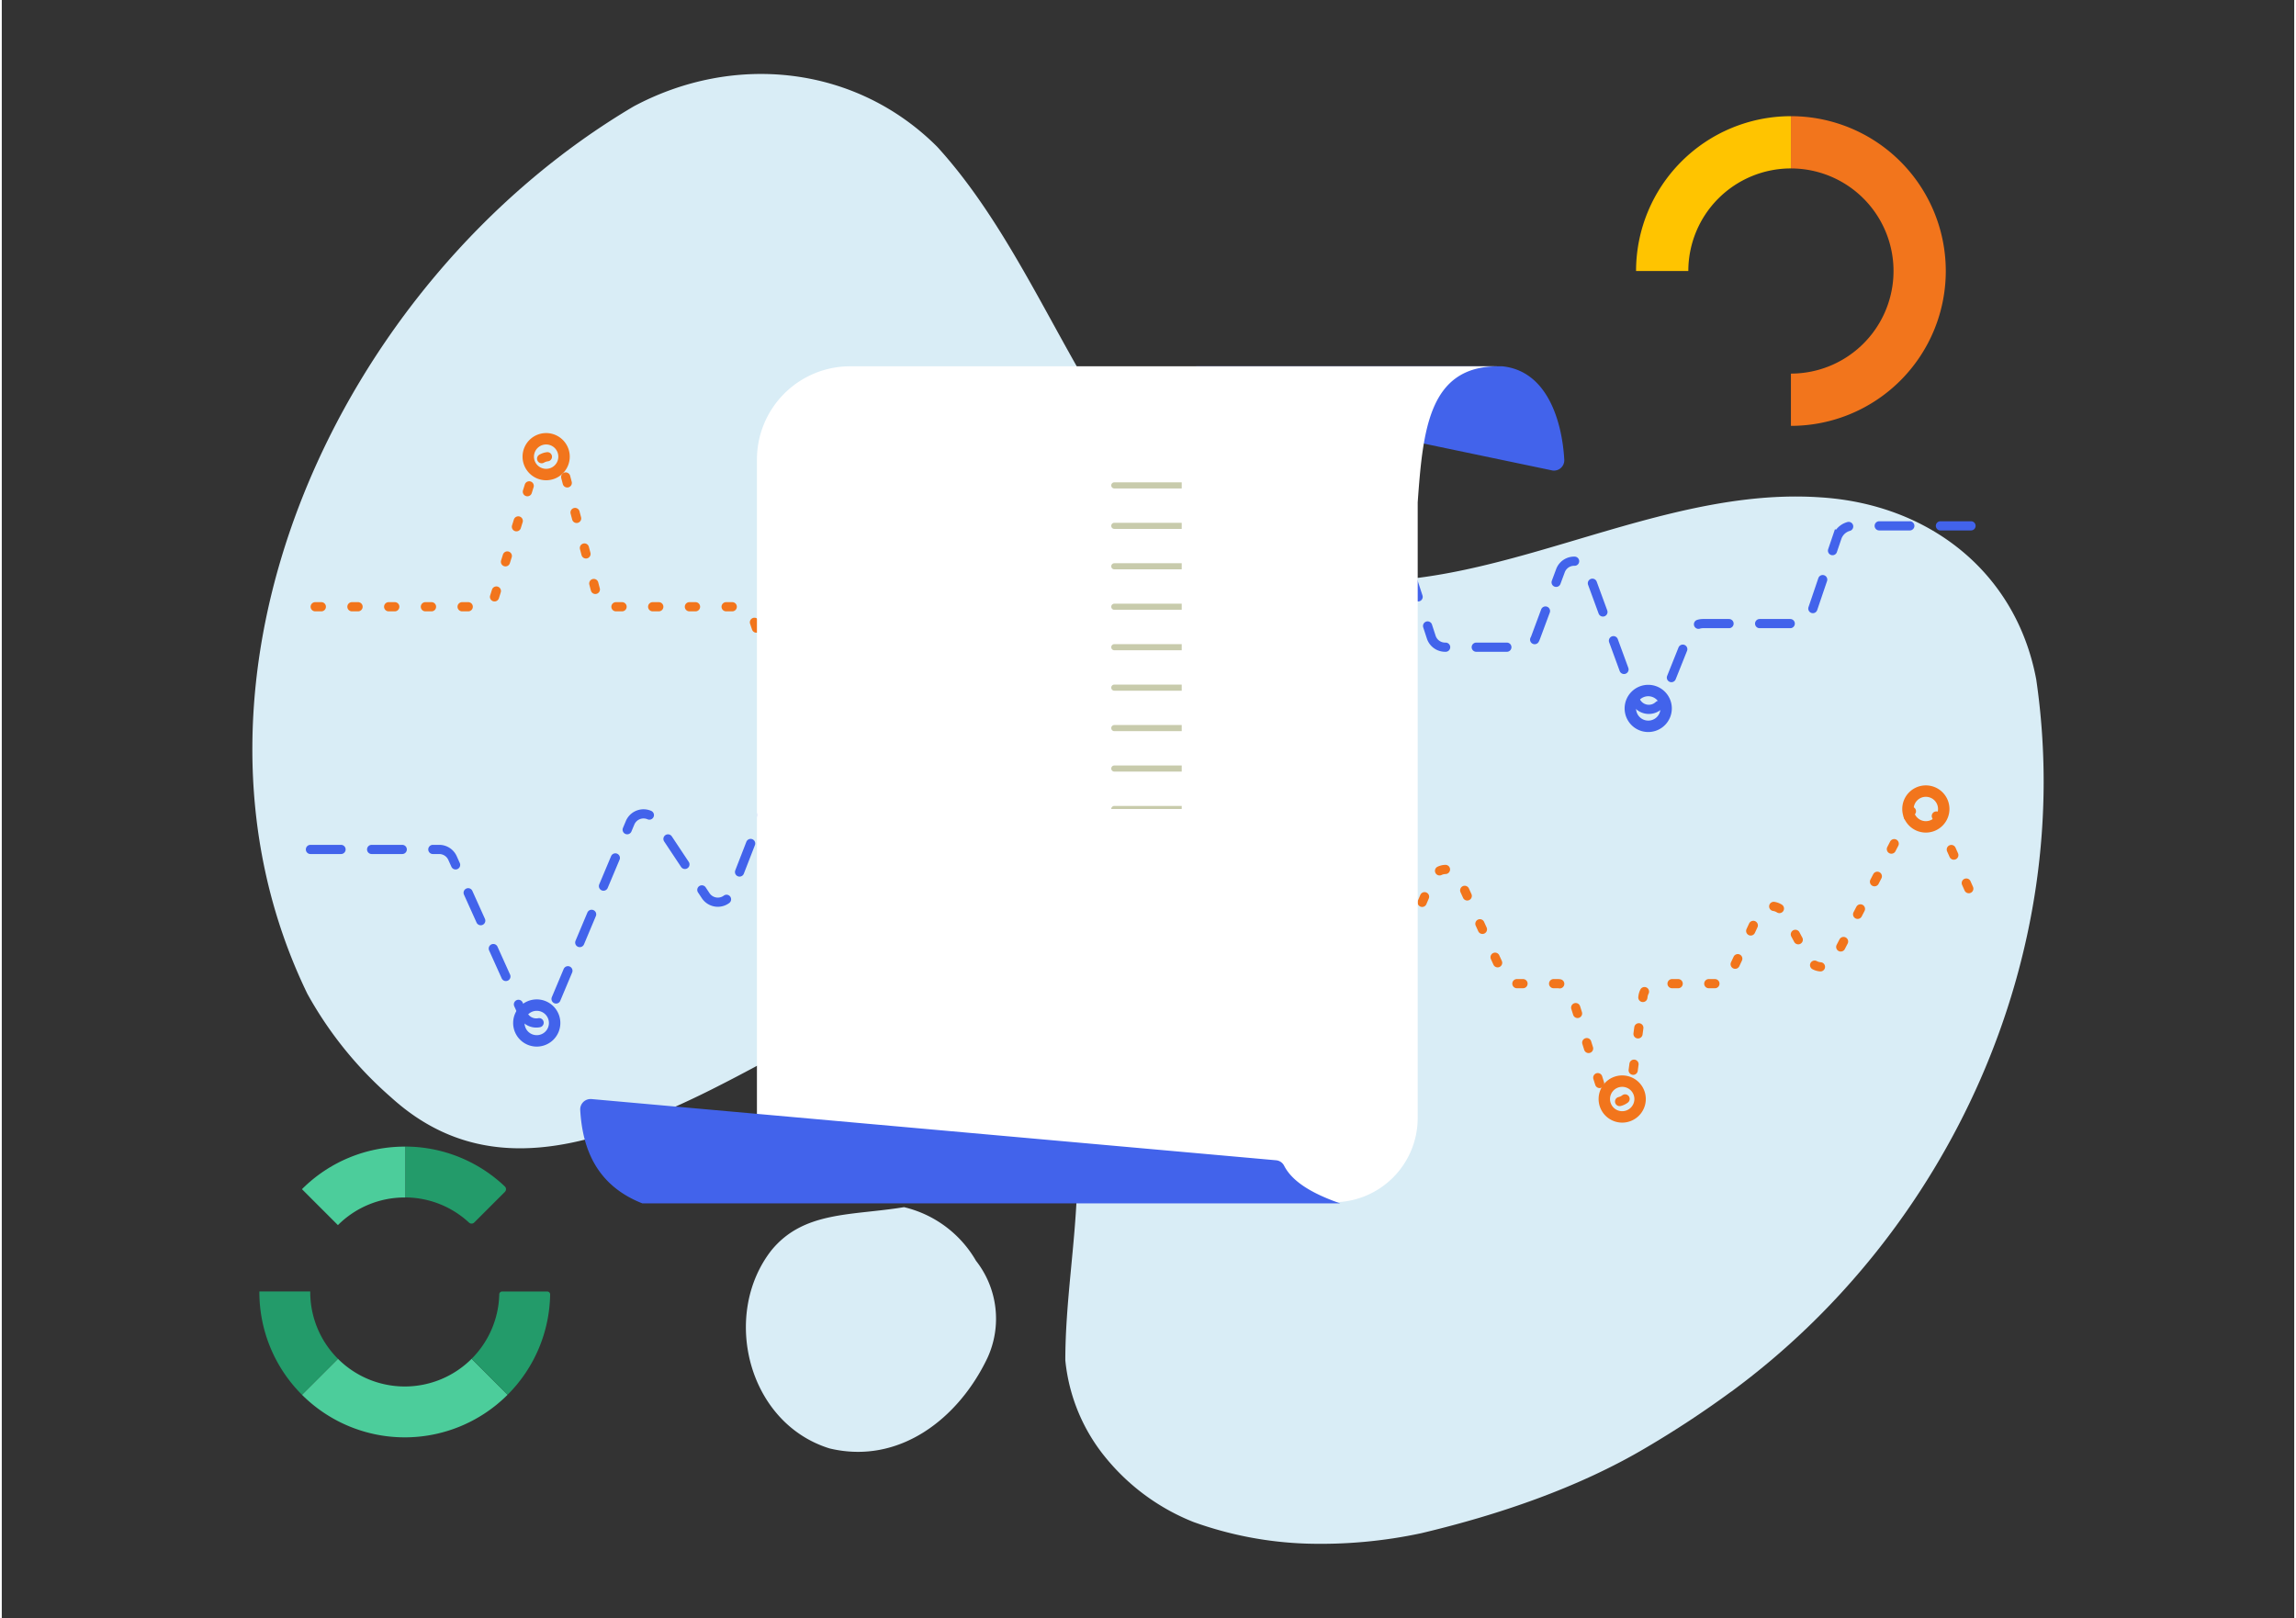 <svg xmlns="http://www.w3.org/2000/svg" xmlns:xlink="http://www.w3.org/1999/xlink" width="376" height="265" viewBox="0 0 340 240"><rect x="0" y="0" width="340" height="240" fill="#333333" stroke="none"/><defs><style>.a{clip-path:url(#a)}.b{fill:#d9edf6}.c{fill:#4ccd9b}.d{fill:#239b6a}.e{clip-path:url(#h)}.f{fill:url(#i)}.g{fill:#4263eb}.h,.i,.l{fill:none;stroke-linecap:round;stroke-miterlimit:10}.h,.i{stroke:#f2751c;stroke-dasharray:.908 4.539;stroke-width:1.362px}.i{stroke:#4263eb;stroke-dasharray:4.539 4.539}.j{fill:#fff}.k{clip-path:url(#p)}.l{stroke:#c8cbac;stroke-width:.908px}.m{fill:#f2751c}.n{clip-path:url(#t)}.o{fill:url(#u)}.p{clip-path:url(#w)}.q{clip-path:url(#x)}.r{clip-path:url(#y)}.s{clip-path:url(#z)}.t{clip-path:url(#aa)}.u{clip-path:url(#ab)}.v{clip-path:url(#ac)}.w{clip-path:url(#ad)}.x{clip-path:url(#ae)}.y{clip-path:url(#af)}.z{clip-path:url(#ag)}.aa{clip-path:url(#ah)}.ab{clip-path:url(#ai)}.ac{clip-path:url(#aj)}.ad{clip-path:url(#ak)}.ae{clip-path:url(#al)}.af{clip-path:url(#am)}.ag{clip-path:url(#an)}.ah{clip-path:url(#ao)}.ai{clip-path:url(#ap)}.aj{clip-path:url(#aq)}.ak{clip-path:url(#ar)}.al{clip-path:url(#as)}.am{clip-path:url(#at)}.an{clip-path:url(#au)}.ao{clip-path:url(#av)}.ap{clip-path:url(#aw)}.aq{clip-path:url(#ax)}.ar{clip-path:url(#ay)}.as{clip-path:url(#ba)}.at{fill:url(#bb)}.au{fill:#ffc400}.av{clip-path:url(#bd)}.aw{fill:url(#be)}.ax{fill:url(#bg)}.ay{fill:url(#bi)}</style><clipPath id="a"><path d="M0 0h340v240H0z"/></clipPath><clipPath id="h"><path d="M38.2 191.565h7.545a13.983 13.983 0 0 1 4.106-9.839l-5.336-5.334a21.5 21.5 0 0 0-6.315 15.173" transform="translate(-38.204 -176.393)"/></clipPath><linearGradient id="i" x1="-3.279" y1="4.192" x2="-3.193" y2="4.192" gradientUnits="objectBoundingBox"><stop offset="0" stop-color="#4ccd9b"/><stop offset="1" stop-color="#239b6a"/></linearGradient><clipPath id="p"><path transform="translate(-112 -132.953)" d="M0 0h340v240H0z"/></clipPath><clipPath id="t"><path d="M121.558 72a1.068 1.068 0 0 0-1.069 1.068v62.2a1.067 1.067 0 0 0 1.069 1.068h36.374a1.067 1.067 0 0 0 1.068-1.071v-62.2A1.068 1.068 0 0 0 157.932 72z" transform="translate(-120.489 -72)"/></clipPath><linearGradient id="u" x1="-3.129" y1="2.611" x2="-3.103" y2="2.611" gradientUnits="objectBoundingBox"><stop offset="0" stop-color="#f2751c"/><stop offset="1" stop-color="#ffc400"/></linearGradient><clipPath id="w"><path transform="translate(-173.03 -54.333)" d="M0 0h340v240H0z"/></clipPath><clipPath id="x"><path transform="translate(-165 -72)" d="M0 0h340v240H0z"/></clipPath><clipPath id="y"><path transform="translate(-195 -78)" d="M0 0h340v240H0z"/></clipPath><clipPath id="z"><path transform="translate(-165 -78)" d="M0 0h340v240H0z"/></clipPath><clipPath id="aa"><path transform="translate(-165 -84)" d="M0 0h340v240H0z"/></clipPath><clipPath id="ab"><path transform="translate(-185.375 -90)" d="M0 0h340v240H0z"/></clipPath><clipPath id="ac"><path transform="translate(-165 -90)" d="M0 0h340v240H0z"/></clipPath><clipPath id="ad"><path transform="translate(-165 -96)" d="M0 0h340v240H0z"/></clipPath><clipPath id="ae"><path transform="translate(-195.875 -102)" d="M0 0h340v240H0z"/></clipPath><clipPath id="af"><path transform="translate(-165 -102)" d="M0 0h340v240H0z"/></clipPath><clipPath id="ag"><path transform="translate(-185.375 -108)" d="M0 0h340v240H0z"/></clipPath><clipPath id="ah"><path transform="translate(-165 -108)" d="M0 0h340v240H0z"/></clipPath><clipPath id="ai"><path transform="translate(-165 -114)" d="M0 0h340v240H0z"/></clipPath><clipPath id="aj"><path transform="translate(-189.375 -120)" d="M0 0h340v240H0z"/></clipPath><clipPath id="ak"><path transform="translate(-165 -120)" d="M0 0h340v240H0z"/></clipPath><clipPath id="al"><path transform="translate(-165 -126)" d="M0 0h340v240H0z"/></clipPath><clipPath id="am"><path transform="translate(-193.375 -132)" d="M0 0h340v240H0z"/></clipPath><clipPath id="an"><path transform="translate(-180.375 -132)" d="M0 0h340v240H0z"/></clipPath><clipPath id="ao"><path transform="translate(-165 -132)" d="M0 0h340v240H0z"/></clipPath><clipPath id="ap"><path transform="translate(-165 -138)" d="M0 0h340v240H0z"/></clipPath><clipPath id="aq"><path transform="translate(-120.49 -144)" d="M0 0h340v240H0z"/></clipPath><clipPath id="ar"><path transform="translate(-184.563 -150)" d="M0 0h340v240H0z"/></clipPath><clipPath id="as"><path transform="translate(-148.625 -150)" d="M0 0h340v240H0z"/></clipPath><clipPath id="at"><path transform="translate(-120.49 -150)" d="M0 0h340v240H0z"/></clipPath><clipPath id="au"><path transform="translate(-186.375 -156)" d="M0 0h340v240H0z"/></clipPath><clipPath id="av"><path transform="translate(-152.932 -156)" d="M0 0h340v240H0z"/></clipPath><clipPath id="aw"><path transform="translate(-120.49 -156)" d="M0 0h340v240H0z"/></clipPath><clipPath id="ax"><path transform="translate(-143.375 -162)" d="M0 0h340v240H0z"/></clipPath><clipPath id="ay"><path transform="translate(-120.49 -162)" d="M0 0h340v240H0z"/></clipPath><clipPath id="ba"><path d="M242.385 40.2h7.753a15.216 15.216 0 0 1 15.215-15.215v-7.752A22.968 22.968 0 0 0 242.385 40.2" transform="translate(-242.385 -17.233)"/></clipPath><linearGradient id="bb" x1="-10.553" y1="9.699" x2="-10.51" y2="9.699" gradientUnits="objectBoundingBox"><stop offset="0" stop-color="#ff9a01"/><stop offset="1" stop-color="#ffc400"/></linearGradient><clipPath id="bd"><path d="M242.385 40.2a22.969 22.969 0 0 0 22.968 22.97v-7.753A15.216 15.216 0 0 1 250.138 40.2z" transform="translate(-242.385 -40.201)"/></clipPath><linearGradient id="be" x1="-10.553" y1="8.699" x2="-10.51" y2="8.699" xlink:href="#bb"/><linearGradient id="bg" x1="-10.553" y1="8.699" x2="-10.51" y2="8.699" xlink:href="#bb"/><linearGradient id="bi" x1="-10.553" y1="8.699" x2="-10.51" y2="8.699" xlink:href="#u"/></defs><g class="a"><path class="b" d="M256.467 206.457c32.269-23.682 51.269-64.682 45.269-105.682-3-16-16-26-32-27-29-2-57 21-84.843 8.931-7.423-3.6-13.081-9.437-17.975-16.334-9.787-13.794-16.516-31.819-28.182-44.6-12-12-30-14-45-6-44 26-71 85-48.427 131.617a56.7 56.7 0 0 0 12.427 15.383c11 10 23.5 8.75 36.25 3.875a138.418 138.418 0 0 0 12.8-5.812c5.975-3.031 11.962-6.548 18.217-9.3 4.366-1.884 9.549-4.075 14.641-4.672s10.092.4 14.092 4.9c10 15 4 33 4 50a26.924 26.924 0 0 0 6.125 14.625 32.1 32.1 0 0 0 12.879 9.375 54.692 54.692 0 0 0 16.786 3.208 71.176 71.176 0 0 0 17.016-1.548c11.194-2.66 23.194-6.66 33.406-12.732a147.639 147.639 0 0 0 12.519-8.245"/></g><g class="a"><path class="b" d="M144.514 187.047A13.915 13.915 0 0 1 146.2 201.4c-4.289 9.033-13.1 15.923-23.433 13.45-12.154-3.778-16.06-19.8-8.65-29.347 4.8-5.913 11.972-5.165 19.7-6.441a16.8 16.8 0 0 1 10.692 7.987"/></g><g class="a"><path class="c" d="M49.854 201.555l-5.335 5.335a21.565 21.565 0 0 0 30.5 0l-5.335-5.335a14.021 14.021 0 0 1-19.828 0"/></g><g class="a"><path class="d" d="M70.069 181.341l4.549-4.549a.557.557 0 0 0-.008-.8 21.488 21.488 0 0 0-14.775-5.918v7.545a13.97 13.97 0 0 1 9.463 3.734.555.555 0 0 0 .771-.015"/></g><g class="a"><path class="d" d="M44.52 206.89l5.335-5.335a13.98 13.98 0 0 1-4.106-9.99h-7.544a21.5 21.5 0 0 0 6.315 15.325"/></g><g class="a"><path class="c" d="M49.854 181.727a13.97 13.97 0 0 1 9.98-4.1v-7.544a21.5 21.5 0 0 0-15.315 6.314z"/></g><g class="a"><path class="d" d="M69.683 201.555a13.969 13.969 0 0 0 4.1-9.56.43.43 0 0 1 .429-.42H80.9a.428.428 0 0 1 .429.436 21.49 21.49 0 0 1-6.312 14.879z"/></g><g class="e"><path class="f" d="M38.204 176.393h11.651v15.173H38.204z"/></g><g class="a"><path class="g" d="M244.19 101.583a3.5 3.5 0 1 0 3.5 3.5 3.5 3.5 0 0 0-3.5-3.5m0 5.306a1.806 1.806 0 1 1 1.81-1.805 1.8 1.8 0 0 1-1.806 1.805"/></g><g class="a"><path class="g" d="M79.343 148.245a3.5 3.5 0 1 0 3.5 3.5 3.5 3.5 0 0 0-3.5-3.5m0 5.306a1.806 1.806 0 1 1 1.805-1.806 1.806 1.806 0 0 1-1.805 1.806"/></g><g class="a"><path class="h" d="M46.485 90h24.54a2.17 2.17 0 0 0 2.075-1.522l6-19.218a2.169 2.169 0 0 1 4.167.094l5.018 19.03A2.171 2.171 0 0 0 90.387 90h18.906a2.168 2.168 0 0 1 2.055 1.476l7.666 22.747a2.169 2.169 0 0 0 4.156-.153l5.762-22.44a2.17 2.17 0 0 1 2.1-1.63H157.5a2.169 2.169 0 0 1 2.129 1.754l4.423 22.716a2.169 2.169 0 0 0 4.106.478l3.661-8.109a2.17 2.17 0 0 1 4.014.146l13.751 37.5a2.17 2.17 0 0 0 2.036 1.423h12.48a2.169 2.169 0 0 0 2-1.322l6.072-14.295a2.168 2.168 0 0 1 3.971-.049l6.537 14.393a2.171 2.171 0 0 0 1.975 1.273h6.069a2.167 2.167 0 0 1 2.068 1.516l4.575 14.515a2.169 2.169 0 0 0 4.219-.365l1.83-13.782a2.169 2.169 0 0 1 2.149-1.883h8.795a2.17 2.17 0 0 0 1.966-1.252l4.191-8.982a2.169 2.169 0 0 1 3.878-.1l3.586 6.7a2.169 2.169 0 0 0 3.838-.025l11.121-21.488a2.169 2.169 0 0 1 3.907.112l6.668 14.93"/></g><g class="a"><path class="i" d="M45.777 126h19.1a2.165 2.165 0 0 1 1.972 1.274L77.3 150.47a2.163 2.163 0 0 0 3.966-.051l11.92-28.366a2.162 2.162 0 0 1 3.8-.357l7.412 11.163a2.164 2.164 0 0 0 3.819-.413l7.087-18.23a2.163 2.163 0 0 1 4.025-.02l6.518 16.293a2.164 2.164 0 0 0 4.087-.2l10.091-34.9a2.164 2.164 0 0 1 4.163.023l6.376 23a2.162 2.162 0 0 0 2.081 1.588h21.317a2.163 2.163 0 0 0 2.109-1.683l5.864-25.737a2.163 2.163 0 0 1 4.2-.072l3.3 12.523a2.164 2.164 0 0 0 4.136.158l9.2-26.479a2.163 2.163 0 0 1 4.1.039l5.137 15.758A2.163 2.163 0 0 0 214.071 96h11.382a2.161 2.161 0 0 0 2.026-1.41l3.694-9.936a2.163 2.163 0 0 1 4.058.009l7.017 19.139a2.163 2.163 0 0 0 4.04.059l4-10a2.163 2.163 0 0 1 2.008-1.36H266.3a2.163 2.163 0 0 0 2.049-1.468l3.838-11.306A2.545 2.545 0 0 1 274.6 78h20.363"/></g><g class="a"><path class="g" d="M230.068 69.805l-43.421-9.078a1.481 1.481 0 0 1-1.2-.787c-1.27-2.5-4.384-4.225-8.324-5.606h45.406c6.721.666 8.891 8.206 9.211 13.866a1.534 1.534 0 0 1-1.672 1.6"/></g><g class="a"><path class="j" d="M210 54.333h-84.167A13.833 13.833 0 0 0 112 68.166v110.167h85.5a12.5 12.5 0 0 0 12.5-12.5V74.521c.774-10.764 1.656-20.187 11.906-20.187H210z"/></g><g class="k"><path class="l" d="M112 132.953V173"/></g><g class="a"><path class="m" d="M240.331 159.522a3.5 3.5 0 1 0 3.5 3.5 3.5 3.5 0 0 0-3.5-3.5m0 5.306a1.806 1.806 0 1 1 1.806-1.806 1.806 1.806 0 0 1-1.806 1.806"/></g><g class="a"><path class="m" d="M285.366 116.5a3.5 3.5 0 1 0 3.5 3.5 3.5 3.5 0 0 0-3.5-3.5m0 5.306a1.806 1.806 0 1 1 1.806-1.806 1.806 1.806 0 0 1-1.806 1.806"/></g><g class="a"><path class="m" d="M80.738 64.238a3.5 3.5 0 1 0 3.5 3.5 3.5 3.5 0 0 0-3.5-3.5m0 5.305a1.806 1.806 0 1 1 1.805-1.805 1.8 1.8 0 0 1-1.805 1.805"/></g><g class="n"><path class="o" d="M120.489 72H159v64.333h-38.511z"/></g><g class="a"><path class="g" d="M87.462 163.028l101.515 9.078a1.48 1.48 0 0 1 1.2.787c1.27 2.5 4.383 4.226 8.324 5.606H95c-6.858-2.7-8.889-8.206-9.209-13.868a1.533 1.533 0 0 1 1.671-1.6"/></g><g class="p"><path class="l" d="M212.905 54.333H173.03"/></g><g class="q"><path class="l" d="M165 72h37.5"/></g><g class="r"><path class="l" d="M195 78h7.5"/></g><g class="s"><path class="l" d="M165 78h22.875"/></g><g class="t"><path class="l" d="M165 84h31.968"/></g><g class="u"><path class="l" d="M185.375 90H202.5"/></g><g class="v"><path class="l" d="M165 90h12.625"/></g><g class="w"><path class="l" d="M165 96h21.375"/></g><g class="x"><path class="l" d="M195.875 102h6.625"/></g><g class="y"><path class="l" d="M165 102h21.375"/></g><g class="z"><path class="l" d="M185.375 108H202.5"/></g><g class="aa"><path class="l" d="M165 108h12.031"/></g><g class="ab"><path class="l" d="M165 114h37.5"/></g><g class="ac"><path class="l" d="M189.375 120H202.5"/></g><g class="ad"><path class="l" d="M165 120h13.375"/></g><g class="ae"><path class="l" d="M165 126h26.25"/></g><g class="af"><path class="l" d="M193.375 132h9.125"/></g><g class="ag"><path class="l" d="M180.375 132h8.375"/></g><g class="ah"><path class="l" d="M165 132h10.687"/></g><g class="ai"><path class="l" d="M165 138h37.5"/></g><g class="aj"><path class="l" d="M120.49 144h64.885"/></g><g class="ak"><path class="l" d="M184.563 150H202.5"/></g><g class="al"><path class="l" d="M148.625 150h28.999"/></g><g class="am"><path class="l" d="M120.49 150h15.385"/></g><g class="an"><path class="l" d="M186.375 156H202.5"/></g><g class="ao"><path class="l" d="M152.932 156h27.443"/></g><g class="ap"><path class="l" d="M120.49 156H143"/></g><g class="aq"><path class="l" d="M143.375 162h31.75"/></g><g class="ar"><path class="l" d="M120.49 162h13.26"/></g><g class="a"><path class="m" d="M265.354 17.233v7.752a15.216 15.216 0 1 1 0 30.432v7.753a22.968 22.968 0 0 0 0-45.937"/></g><g class="as"><path class="at" d="M242.385 17.233h22.968v22.968h-22.968z"/></g><g class="a"><path class="au" d="M265.354 24.985v-7.752A22.968 22.968 0 0 0 242.386 40.2h7.752a15.215 15.215 0 0 1 15.216-15.216"/></g><g class="av"><path class="aw" d="M242.385 40.201h22.968V63.17h-22.968z"/></g><g class="av"><path class="ax" d="M242.385 40.201h22.968V63.17h-22.968z"/></g><g class="av"><path class="ay" d="M242.385 40.201h22.968V63.17h-22.968z"/></g></svg>